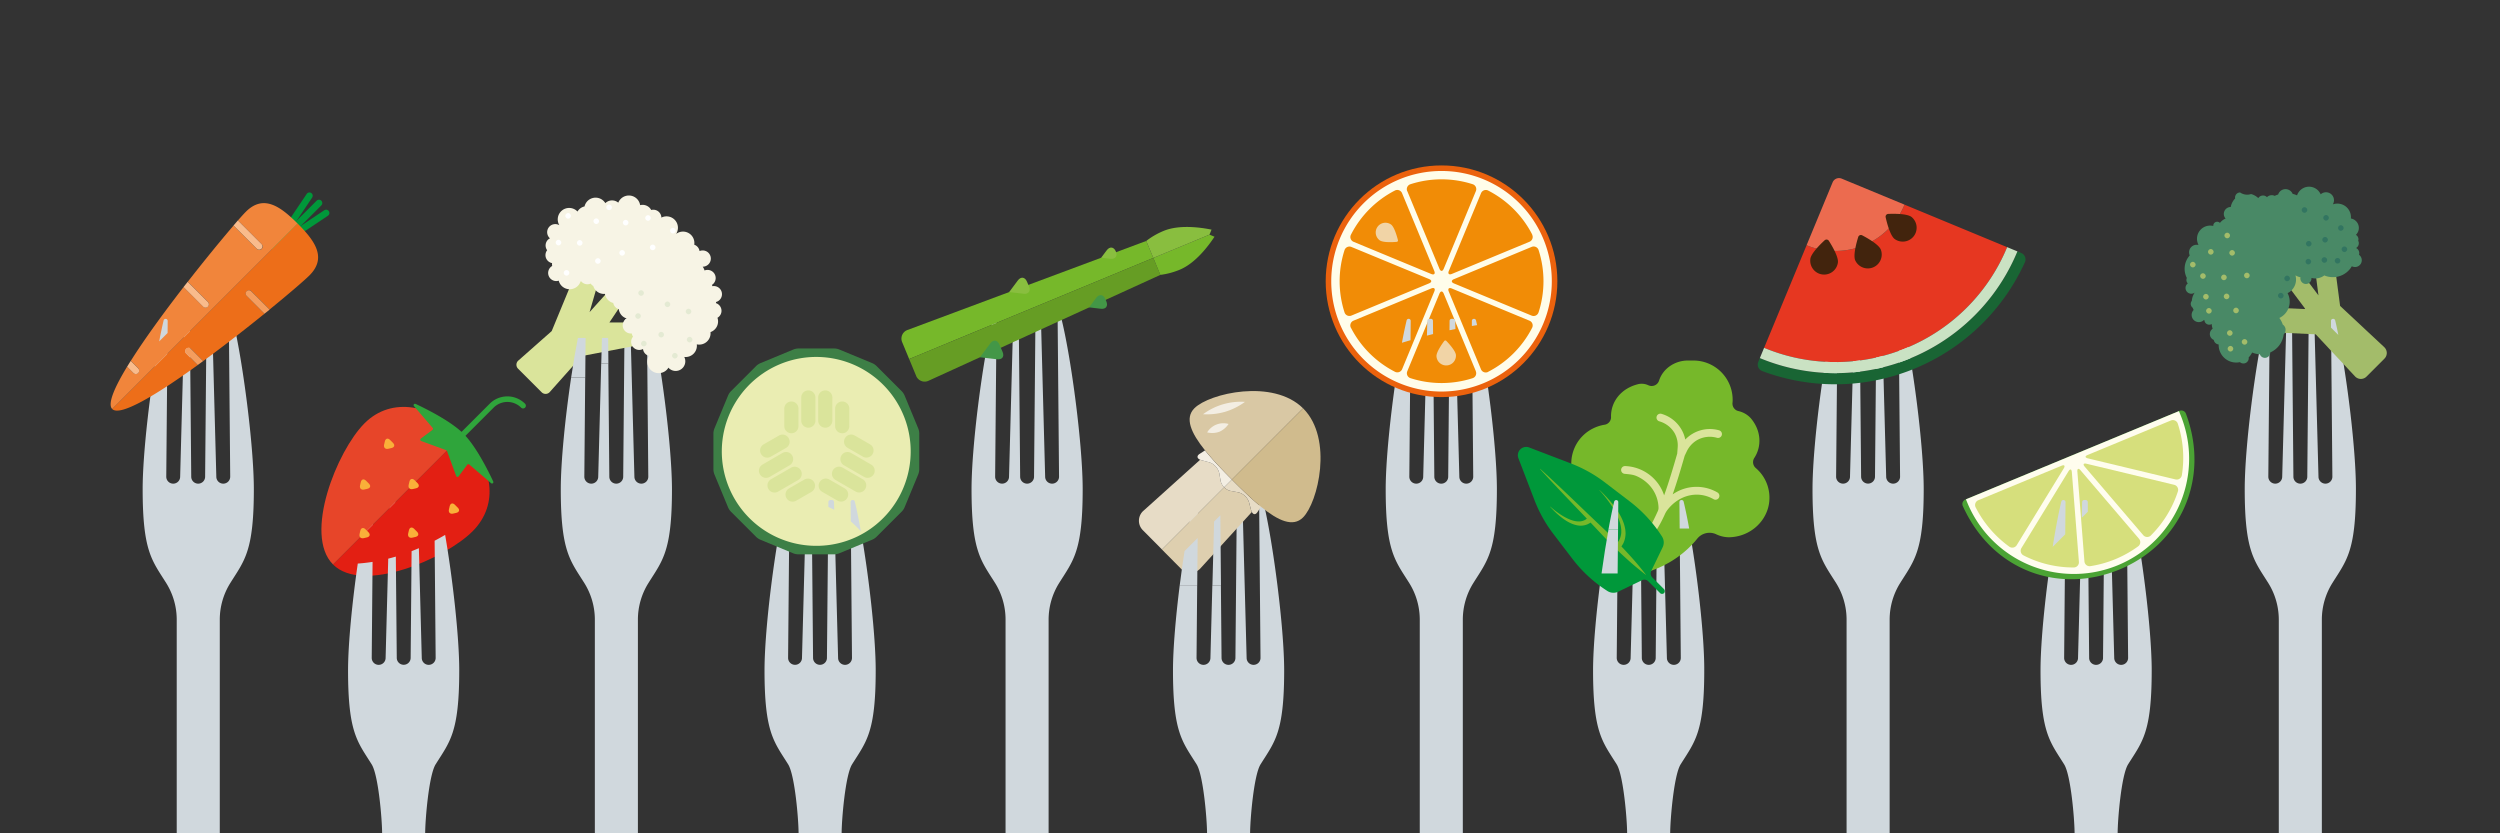 <svg id="Ebene_1" data-name="Ebene 1" xmlns="http://www.w3.org/2000/svg" viewBox="0 0 1800 600"><rect x="0" y="0" width="1800" height="600" fill="#333333" stroke="none"/><defs><style>.cls-1{fill:none;}.cls-2{fill:#d0d8dd;}.cls-3{fill:#a3bc6a;}.cls-4{fill:#498966;}.cls-5{fill:#327561;}.cls-6{fill:#decfaf;}.cls-7{fill:#e7dcc6;}.cls-8{fill:#f3eee3;}.cls-9{fill:#d9c8a4;}.cls-10{fill:#d0bb8d;}.cls-11{fill:#00983a;}.cls-12{fill:#ed6e19;}.cls-13{fill:#f1853b;}.cls-14{fill:#f9bb8c;}.cls-15{fill:#f49d5e;}.cls-16{fill:#3d7f46;}.cls-17{fill:#eaedb2;}.cls-18{fill:#dae49b;}.cls-19{fill:#f7f4e5;}.cls-20{fill:#e4ead3;}.cls-21{fill:#fff;}.cls-22{fill:#76b82a;}.cls-23{fill:#669d24;}.cls-24{fill:#89be3f;}.cls-25{fill:#439747;}.cls-26{fill:#e63721;}.cls-27{fill:#ec6b4f;}.cls-28{fill:#42240d;}.cls-29{fill:#196534;}.cls-30{fill:#cae2c3;}.cls-31{fill:#e31f13;}.cls-32{fill:#e74529;}.cls-33{fill:#f9b039;}.cls-34{fill:#2fa53b;}.cls-35{fill:#4ba334;}.cls-36{fill:#fffdee;}.cls-37{fill:#d6df7c;}.cls-38{fill:#eb620d;}.cls-39{fill:#fffdea;}.cls-40{fill:#f18c06;}.cls-41{fill:#f1d4a6;}</style></defs><title>Image 42.A [Converted]</title><rect class="cls-1" width="1800" height="600"/><path class="cls-2" d="M1683.64,241.15l-5.27-5.27.94,107.35a5,5,0,0,1-10,0l-3-112.22a1.49,1.49,0,0,0-1.49-1.45h-1.08a1.49,1.49,0,0,0-1.49,1.48l-1,112.19a5,5,0,0,1-10,0l-1-112.19a1.49,1.49,0,0,0-1.49-1.48h-1.08a1.49,1.49,0,0,0-1.49,1.45l-3,112.22a5,5,0,0,1-10,0l1-112.17a1.49,1.49,0,0,0-1.49-1.5h0a1.48,1.48,0,0,0-1.45,1.13c-7.3,30.47-15.05,90.9-15.05,121.53,0,44.84,6.71,51.21,17,67.63a49.74,49.74,0,0,1,7.53,26.37V600h31V446.23a49.74,49.74,0,0,1,7.53-26.37c10.27-16.42,17-22.8,17-67.63C1696.31,324.29,1690,272.61,1683.64,241.15Z"/><path class="cls-2" d="M878.57,361.5a1.49,1.49,0,0,0-1.49-1.48H876a1.49,1.49,0,0,0-1.49,1.45l-.37,14,4.5-4.5Z"/><path class="cls-2" d="M909.59,361.15a1.48,1.48,0,0,0-1.45-1.13h-.08a1.49,1.49,0,0,0-1.49,1.5l1,112.17a5,5,0,1,1-10,0l-3-112.22a1.49,1.49,0,0,0-1.49-1.45H892a1.49,1.49,0,0,0-1.49,1.48l-1,112.19a5,5,0,1,1-10,0l-.46-52h-6.17l-1.37,52a5,5,0,1,1-10,0l.46-52.35H849.41c-2.89,22.92-4.86,45.92-4.86,61.35,0,44.84,6.71,51.21,17,67.63,4.94,7.9,7.53,40.36,7.53,49.68h31c0-9.32,2.59-41.78,7.53-49.68,10.27-16.42,17-22.79,17-67.63C924.56,451.37,916.61,390.21,909.59,361.15Z"/><path class="cls-2" d="M862.54,361.52a1.49,1.49,0,0,0-2.93-.37c-2.29,9.55-4.62,22-6.74,35.62l9.45-9.45Z"/><path class="cls-2" d="M1368.63,229.56h-.09a1.49,1.49,0,0,0-1.49,1.5l1,112.17a5,5,0,0,1-10,0l-3-112.22a1.49,1.49,0,0,0-1.49-1.45h-1.08A1.49,1.49,0,0,0,1351,231l-1,112.19a5,5,0,0,1-10,0l-1-112.19a1.49,1.49,0,0,0-1.49-1.48h-1.08A1.49,1.49,0,0,0,1335,231l-3,112.22a5,5,0,0,1-10,0l1-112.17a1.49,1.49,0,0,0-1.49-1.5h0a1.48,1.48,0,0,0-1.45,1.13c-7.3,30.47-15.05,90.9-15.05,121.53,0,44.84,6.71,51.21,17,67.63a49.74,49.74,0,0,1,7.53,26.37V600h31V446.23a49.74,49.74,0,0,1,7.53-26.37c10.27-16.42,17-22.8,17-67.63,0-31.31-7.95-92.47-15-121.54A1.48,1.48,0,0,0,1368.63,229.56Z"/><path class="cls-2" d="M612.57,375.4l.86,98.29a5,5,0,1,1-10,0l-2.81-106.59Q598.56,366,596.4,365l-1,108.67a5,5,0,1,1-10,0l-1-112.19A1.49,1.49,0,0,0,583,360h-1.08a1.49,1.49,0,0,0-1.49,1.45l-3,112.22a5,5,0,1,1-10,0l1-112.17a1.49,1.49,0,0,0-2.93-.37c-7.3,30.47-15.05,90.9-15.05,121.53,0,44.84,6.71,51.21,17,67.63,4.94,7.9,7.53,40.36,7.53,49.68h31c0-9.32,2.59-41.78,7.53-49.68,10.27-16.42,17-22.79,17-67.63,0-24.87-5-68.55-10.59-100A75.12,75.12,0,0,0,612.57,375.4Z"/><path class="cls-2" d="M763.12,229.56H763a1.49,1.49,0,0,0-1.49,1.5l1,112.17a5,5,0,1,1-10,0l-3-112.22a1.49,1.49,0,0,0-1.49-1.45H747a1.49,1.49,0,0,0-1.49,1.48l-1,112.19a5,5,0,1,1-10,0l-1-112.19a1.49,1.49,0,0,0-1.49-1.48H731A1.49,1.49,0,0,0,729.5,231l-3,112.22a5,5,0,1,1-10,0l1-112.17a1.49,1.49,0,0,0-1.49-1.5h0a1.48,1.48,0,0,0-1.45,1.13c-7.3,30.47-15.05,90.9-15.05,121.53,0,44.84,6.71,51.21,17,67.63A49.74,49.74,0,0,1,724,446.23V600h31V446.23a49.74,49.74,0,0,1,7.53-26.37c10.27-16.42,17-22.8,17-67.63,0-31.31-7.95-92.47-15-121.54A1.48,1.48,0,0,0,763.12,229.56Z"/><path class="cls-2" d="M268.66,361.52a1.49,1.49,0,0,0-2.93-.37c-2.78,11.62-5.63,27.59-8.09,44.6q5.37-.38,10.65-1.21Z"/><path class="cls-2" d="M300.71,361.47a1.49,1.49,0,0,0-1.49-1.45h-1.08a1.49,1.49,0,0,0-1.49,1.48l-.31,35.38q2.64-1,5.24-2.14Z"/><path class="cls-2" d="M284.68,361.5a1.49,1.49,0,0,0-1.49-1.48h-1.08a1.49,1.49,0,0,0-1.49,1.45l-1.08,40.77q2.75-.69,5.47-1.5Z"/><path class="cls-2" d="M315.7,361.15a1.48,1.48,0,0,0-1.45-1.13h-.08a1.49,1.49,0,0,0-1.49,1.5l.24,27.81q3.84-2,7.58-4.21C318.93,376,317.29,367.73,315.7,361.15Z"/><path class="cls-2" d="M1216.2,380.5h-6.85l.82,93.19a5,5,0,1,1-10,0l-3-112.22a1.49,1.49,0,0,0-1.49-1.45h-1.08a1.49,1.49,0,0,0-1.49,1.48l-1,112.19a5,5,0,1,1-10,0l-1-112.19a1.49,1.49,0,0,0-1.49-1.48h-1.08a1.49,1.49,0,0,0-1.49,1.45l-3,112.22a5,5,0,1,1-10,0l.53-60.81h-11.57c-3.48,25.59-6,52.47-6,69.81,0,44.84,6.71,51.21,17,67.63,4.94,7.9,7.53,40.36,7.53,49.68h31c0-9.32,2.59-41.78,7.53-49.68,10.27-16.42,17-22.79,17-67.63C1227.18,457.25,1221.93,412.12,1216.2,380.5Z"/><path class="cls-2" d="M1477.91,393.75l9.05-9.05-.78,89a5,5,0,1,0,10,0l2.66-100.87,4.41-4.41.93,105.28a5,5,0,1,0,10,0l1-112.19a1.49,1.49,0,0,1,1.49-1.48h1.08a1.49,1.49,0,0,1,1.49,1.45l3,112.22a5,5,0,1,0,10,0l-1-112.17a1.49,1.49,0,0,1,2.94-.37c7.3,30.47,15.05,90.9,15.05,121.53,0,44.84-6.71,51.21-17,67.63-4.94,7.9-7.53,40.36-7.53,49.68h-31c0-9.32-2.59-41.78-7.53-49.68-10.27-16.42-17-22.79-17-67.63C1469.18,460.63,1473.12,423.77,1477.91,393.75Z"/><path class="cls-2" d="M1060.72,343.23a5,5,0,0,1-10,0l-2.81-106.33-4.27.9-.93,105.44a5,5,0,0,1-10,0l-.9-102.67-4.42,1.13-2.68,101.53a5,5,0,1,1-10,0l.86-98.27q-3.11.9-6.21,1.83c-6.12,32.38-11.66,79.55-11.66,105.44,0,44.84,6.71,51.21,17,67.63a49.74,49.74,0,0,1,7.53,26.37V600h31V446.23a49.74,49.74,0,0,1,7.53-26.37c10.27-16.42,17-22.8,17-67.63,0-30.14-7.36-87.92-14.18-118.13l-3.78.6Z"/><path class="cls-2" d="M421.74,231.06a1.49,1.49,0,0,0-2.93-.37c-.91,3.79-1.82,8-2.73,12.64h5.55Z"/><path class="cls-2" d="M468.79,230.69a1.48,1.48,0,0,0-1.45-1.13h-.08a1.49,1.49,0,0,0-1.49,1.5l1,112.17a5,5,0,1,1-10,0l-3-112.22a1.49,1.49,0,0,0-1.49-1.45h-1.08a1.49,1.49,0,0,0-1.49,1.48l-1,112.19a5,5,0,1,1-10,0L438,261.67h-5.13l-2.15,81.56a5,5,0,1,1-10,0l.63-71.4H411.23c-4.25,28.51-7.47,60.64-7.47,80.4,0,44.84,6.71,51.21,17,67.63a49.74,49.74,0,0,1,7.53,26.37V600h31V446.23a49.74,49.74,0,0,1,7.53-26.37c10.27-16.42,17-22.8,17-67.63C483.75,320.92,475.81,259.76,468.79,230.69Z"/><path class="cls-2" d="M437.77,231a1.49,1.49,0,0,0-1.49-1.48H435.2a1.49,1.49,0,0,0-1.49,1.45l-.33,12.32h4.48Z"/><path class="cls-2" d="M167.78,230.69a1.48,1.48,0,0,0-1.45-1.13h-.09a1.49,1.49,0,0,0-1.49,1.5l1,112.17a5,5,0,1,1-10,0l-3-112.22a1.49,1.49,0,0,0-1.49-1.45h-1.08a1.49,1.49,0,0,0-1.49,1.48l-1,112.19a5,5,0,1,1-10,0l-1-112.19a1.49,1.49,0,0,0-1.49-1.48H134.2a1.49,1.49,0,0,0-1.49,1.45l-3,112.22a5,5,0,1,1-10,0l.91-103.46-6.07,6.07c-6.19,32.4-11.84,80.24-11.84,106.39,0,44.84,6.71,51.21,17,67.63a49.74,49.74,0,0,1,7.53,26.37V600h31V446.23a49.74,49.74,0,0,1,7.53-26.37c10.27-16.42,17-22.8,17-67.63C182.75,320.92,174.8,259.76,167.78,230.69Z"/><g id="broccoli"><path class="cls-3" d="M1677.52,186.52l-8.57,1.11a2.88,2.88,0,0,0-2.49,3.23l2.83,21.81,0,0-14-18.66a2.88,2.88,0,0,0-4-.58l-6.15,4.61a2.87,2.87,0,0,0-.58,4l15.13,20.21-.26.26L1636,221.43a2.88,2.88,0,0,0-3,2.74l-.58,12a2.88,2.88,0,0,0,2.74,3l32.16,1.55,28.43,30.42a5.76,5.76,0,0,0,8.15,0l12.89-12.91a5.76,5.76,0,0,0,0-8.15l-31.92-29.83L1680.75,189A2.88,2.88,0,0,0,1677.52,186.52Z"/><path class="cls-4" d="M1699,183.87a5.43,5.43,0,0,0-.5-.41,4.21,4.21,0,0,0-1.06-4.14,4.13,4.13,0,0,0-1.07-.75,3.94,3.94,0,0,0,1.54-5.23,3.64,3.64,0,0,0-.89-3.66,3.52,3.52,0,0,0-.79-.58l.11-.1a6.9,6.9,0,0,0-3.7-11.69,9.78,9.78,0,0,0-13-10.16,5.74,5.74,0,0,0-8.75-7.24,9.11,9.11,0,0,0-17,.74,18.41,18.41,0,0,0-3.18-1.06,5.5,5.5,0,0,0-1.18-1.76,5.57,5.57,0,0,0-9.26,2.2,18.84,18.84,0,0,0-2.47,1,4.88,4.88,0,0,0-5.59.93,4,4,0,0,0-6.25.69,11.7,11.7,0,0,0-5.2-2.93,8.92,8.92,0,0,1-7.88-1.14,3.6,3.6,0,0,0-3.56,4.3,11.74,11.74,0,0,0-3.18,6.15,5,5,0,0,0-3.7,8.35,9.43,9.43,0,0,0-3.21,2.11,9.53,9.53,0,0,0-.87,1l0,0a2.8,2.8,0,0,0-4.78,2.21,9.49,9.49,0,0,0-10.77,13.41c0,.09,0,.18,0,.27a5.45,5.45,0,0,0-6.2,7.53,14.39,14.39,0,0,0-2.07,16.24,3.44,3.44,0,0,0,.68,3.89l0,0a4.14,4.14,0,1,0,5,6.6,12,12,0,0,0-2.12,6,3.44,3.44,0,0,0,.24,4.59,3.66,3.66,0,0,0,.41.34,12,12,0,0,0,.68,1.6,5.17,5.17,0,0,0,7.46,7.16l0,.05a3.22,3.22,0,0,0,.3.24,3.48,3.48,0,0,0,5.26,2.67,11.54,11.54,0,0,0,.65,3.41,4.55,4.55,0,0,0-.66.54,4.6,4.6,0,0,0,1.47,7.5,4,4,0,0,0,3.53,3.28,12.65,12.65,0,0,0,15.31,12.73,3.82,3.82,0,0,0,6.3-3.42h0a12.54,12.54,0,0,0,2.47-3.53,16.33,16.33,0,0,0,5.6,1.3,3.83,3.83,0,0,0,7.44-1.34,16.33,16.33,0,0,0,9.71-13l0,0a4.58,4.58,0,0,0-.68-7.07,16.3,16.3,0,0,0-2.46-4.75,13,13,0,0,0,5.92-17.88,10.89,10.89,0,0,0,5.67-12.81,11.14,11.14,0,0,0,3.63,1.39,4,4,0,1,0,7.9.47,10.65,10.65,0,0,0,9.25-1.81,15.76,15.76,0,0,0,19.83-6.6,4.88,4.88,0,0,0,5.69-7.8Z"/><circle class="cls-3" cx="1588.27" cy="213.63" r="2" transform="translate(314.13 1185.65) rotate(-45)"/><circle class="cls-3" cx="1586.15" cy="198.78" r="2" transform="translate(323.99 1179.77) rotate(-45)"/><circle class="cls-3" cx="1601.23" cy="199.72" r="2" transform="translate(327.76 1190.74) rotate(-45)"/><circle class="cls-3" cx="1591.8" cy="181.34" r="2" transform="translate(338.51 1179.33) rotate(-45.03)"/><circle class="cls-3" cx="1578.84" cy="190.53" r="2" transform="translate(327.7 1172.21) rotate(-45)"/><circle class="cls-3" cx="1590.39" cy="223.77" r="2" transform="translate(307.11 1189.48) rotate(-44.97)"/><circle class="cls-3" cx="1609.95" cy="223.53" r="2" transform="translate(313.48 1203.88) rotate(-45)"/><circle class="cls-3" cx="1603.12" cy="213.4" r="2" transform="translate(318.66 1196.1) rotate(-45)"/><circle class="cls-3" cx="1605.47" cy="239.79" r="2" transform="translate(301.17 1206.14) rotate(-45.03)"/><circle class="cls-3" cx="1605.95" cy="251.11" r="2" transform="translate(292.79 1209.1) rotate(-45)"/><circle class="cls-3" cx="1616.08" cy="246.16" r="2" transform="translate(299.28 1214.84) rotate(-45)"/><circle class="cls-3" cx="1603.59" cy="169.56" r="2" transform="translate(349.79 1183.57) rotate(-45)"/><circle class="cls-5" cx="1683.02" cy="187.7" r="2" transform="translate(359.69 1244.4) rotate(-44.97)"/><circle class="cls-5" cx="1687.97" cy="179.46" r="2" transform="translate(367.5 1246.14) rotate(-45)"/><circle class="cls-5" cx="1685.38" cy="164.14" r="2" transform="translate(377.59 1239.84) rotate(-45)"/><circle class="cls-5" cx="1673.59" cy="187.23" r="2" transform="translate(358.31 1238.9) rotate(-45.03)"/><circle class="cls-5" cx="1662.04" cy="188.41" r="2" transform="translate(353.55 1230.4) rotate(-45)"/><circle class="cls-5" cx="1674.77" cy="156.83" r="2" transform="translate(379.63 1230.18) rotate(-45)"/><circle class="cls-5" cx="1674.06" cy="172.62" r="2" transform="translate(368.26 1234.3) rotate(-45)"/><circle class="cls-5" cx="1659.21" cy="151.17" r="2" transform="translate(379.1 1217.54) rotate(-45)"/><circle class="cls-5" cx="1662.28" cy="175.45" r="2" transform="translate(362.83 1226.82) rotate(-45)"/><circle class="cls-5" cx="1646.72" cy="200.43" r="2" transform="translate(340.6 1223.14) rotate(-45)"/><circle class="cls-5" cx="1642.24" cy="212.92" r="2" transform="translate(330.92 1224.23) rotate(-45.03)"/><circle class="cls-3" cx="1617.73" cy="198.31" r="2" transform="translate(333.61 1202.02) rotate(-45)"/><circle class="cls-3" cx="1607.12" cy="182.05" r="2" transform="translate(341.99 1189.73) rotate(-45)"/></g><g id="mushroom"><path class="cls-6" d="M899.32,361.75a10.89,10.89,0,0,0-7.93-7.31l-5.21-.93a9.2,9.2,0,0,1-4.8-2.67l-44.8,44.8,13.83,13.93a9.6,9.6,0,0,0,13.58,0l37.34-40.94a7.1,7.1,0,0,1-.61-1.56Z"/><path class="cls-7" d="M878.81,346.08l-.89-5.22a10.89,10.89,0,0,0-7.26-8l-5.35-1.44a8.18,8.18,0,0,1-1.18-.41l-41.29,37.14a9.61,9.61,0,0,0,0,13.58l13.79,13.89,44.8-44.8A9.19,9.19,0,0,1,878.81,346.08Z"/><path class="cls-7" d="M905.39,368.69l2.53-3.83-1.76-1.46c-6-5.08-12.48-11.33-19.21-18.11l-5.55,5.55a9.2,9.2,0,0,0,4.8,2.67l5.21.93a10.89,10.89,0,0,1,7.93,7.31l1.41,5.36a7.1,7.1,0,0,0,.61,1.56C902.38,370.65,904,370.77,905.39,368.69Z"/><path class="cls-8" d="M869.31,326.37c-.58-.7-1.16-1.39-1.71-2.08l-3.84,2.49c-2.23,1.44-2,3.21.37,4.25a8.18,8.18,0,0,0,1.18.41l5.35,1.44a10.89,10.89,0,0,1,7.26,8l.89,5.22a9.19,9.19,0,0,0,2.58,4.75l5.55-5.55C880.36,338.66,874.28,332.31,869.31,326.37Z"/><path class="cls-9" d="M860,293.9c-7.17,7.12-2.53,17.74,7.64,30.39.55.69,1.12,1.38,1.71,2.08,5,5.94,11,12.3,17.62,18.92L938.22,294C916.56,272.51,870.8,283.14,860,293.9Z"/><path class="cls-10" d="M938.4,294.18l-.18-.17-51.28,51.28c6.73,6.78,13.19,13,19.21,18.11l1.76,1.46c12.52,10.2,23.07,14.85,30.22,7.75C949,361.82,960,315.91,938.4,294.18Z"/><path class="cls-8" d="M882.08,296.49a47.3,47.3,0,0,1-15.88,1.76,45.57,45.57,0,0,1,30.18-8.9A47.3,47.3,0,0,1,882.08,296.49Z"/><path class="cls-8" d="M877.89,310.89a15.32,15.32,0,0,1-8.73.44,13.64,13.64,0,0,1,15.4-6.08A15.31,15.31,0,0,1,877.89,310.89Z"/></g><g id="carrot"><path class="cls-11" d="M195.9,176.63a2.41,2.41,0,0,0,.3,3,2.13,2.13,0,0,0,.26.23,2.48,2.48,0,0,0,3.19-.35l.25-.25,24.84-37a2.39,2.39,0,0,0-.9-3.44l0,0a2.37,2.37,0,0,0-3,.8Z"/><path class="cls-11" d="M231.36,144.5a2.38,2.38,0,0,0-3.39,0L196.2,176.26a2.4,2.4,0,0,0,3.39,3.39l31.77-31.77a2.38,2.38,0,0,0,0-3.34Z"/><path class="cls-11" d="M196.57,176a2.4,2.4,0,0,0-.65,3.35,2.5,2.5,0,0,0,.28.34,2.4,2.4,0,0,0,3,.3h0l36.91-24.67a2.39,2.39,0,0,0,.79-3.08l0,0a2.38,2.38,0,0,0-3.43-.86Z"/><path class="cls-12" d="M80.81,294.5c5.71,5.71,32.6-10.74,61.56-31.67L134,254.46a2.4,2.4,0,0,1,3.39-3.39l8.9,8.9c15.29-11.2,30.92-23.4,44.1-34.07L177.54,213a2.4,2.4,0,0,1,3.39-3.39l13.21,13.21c14.36-11.71,25.26-21.13,28.65-24.52,12.65-12.66,4.16-24.68-8.49-37.33Z"/><path class="cls-13" d="M214.3,161c-12.65-12.65-24.68-21.15-37.33-8.49-1.2,1.2-3.14,3.33-5.67,6.21l17,17a2.4,2.4,0,1,1-3.39,3.39l-16.74-16.74c-8.16,9.49-20.31,24.24-33,40.52l14.55,14.55a2.4,2.4,0,0,1-3.39,3.39L132.16,206.7c-13.8,17.83-27.92,37.11-38,53.14l5.37,5.37a2.4,2.4,0,0,1-3.39,3.39L91.52,264C82.24,279.28,77.27,291,80.81,294.5Z"/><path class="cls-14" d="M188.29,179.1a2.4,2.4,0,0,0,0-3.39l-17-17c-1,1.1-2,2.33-3.15,3.64L184.9,179.1A2.4,2.4,0,0,0,188.29,179.1Z"/><path class="cls-15" d="M177.54,209.65a2.4,2.4,0,0,0,0,3.39L190.4,225.9l3.75-3-13.21-13.21A2.4,2.4,0,0,0,177.54,209.65Z"/><path class="cls-14" d="M149.68,220.82a2.4,2.4,0,0,0,0-3.39l-14.55-14.55-3,3.82,14.13,14.13A2.4,2.4,0,0,0,149.68,220.82Z"/><path class="cls-15" d="M134,251.07a2.4,2.4,0,0,0,0,3.39l8.36,8.36,3.93-2.86-8.9-8.9A2.4,2.4,0,0,0,134,251.07Z"/><path class="cls-14" d="M99.49,268.61a2.4,2.4,0,0,0,0-3.4l-5.37-5.37c-.9,1.42-1.77,2.82-2.6,4.19l4.58,4.58A2.4,2.4,0,0,0,99.49,268.61Z"/></g><g id="cucumber_slice" data-name="cucumber slice"><path class="cls-16" d="M571.18,398.41l-23.58-9.76a10,10,0,0,1-3.25-2.17l-18-18a10,10,0,0,1-2.17-3.25l-9.76-23.58a10,10,0,0,1-.76-3.83V312.27a10,10,0,0,1,.76-3.83l9.76-23.58a10,10,0,0,1,2.17-3.25l18-18a10,10,0,0,1,3.24-2.17l23.58-9.77a10,10,0,0,1,3.83-.76h25.52a10,10,0,0,1,3.83.76l23.58,9.76a10,10,0,0,1,3.24,2.17l18,18a10,10,0,0,1,2.17,3.24l9.77,23.58a10,10,0,0,1,.76,3.83v25.52a10,10,0,0,1-.76,3.83l-9.77,23.58a10,10,0,0,1-2.17,3.24l-18,18a10,10,0,0,1-3.24,2.17l-23.58,9.76a10,10,0,0,1-3.83.76H575A10,10,0,0,1,571.18,398.41Z"/><path class="cls-17" d="M587.75,393a68,68,0,1,1,63.71-44.37A67.71,67.71,0,0,1,587.75,393Z"/><path class="cls-18" d="M574.9,306.85a5.1,5.1,0,0,1-5.1,5.1h0a5.1,5.1,0,0,1-5.1-5.1V294.18a5.1,5.1,0,0,1,5.1-5.1h0a5.09,5.09,0,0,1,5.1,5.09Zm12.2-20.67a5.1,5.1,0,0,0-5.1-5.1h0a5.1,5.1,0,0,0-5.1,5.1v16.67a5.09,5.09,0,0,0,5.1,5.09h0a5.09,5.09,0,0,0,5.1-5.09Zm12.2,0a5.09,5.09,0,0,0-5.1-5.1h0a5.1,5.1,0,0,0-5.1,5.1v16.67a5.1,5.1,0,0,0,5.1,5.09h0a5.09,5.09,0,0,0,5.1-5.09Zm12.2,8a5.09,5.09,0,0,0-5.1-5.1h0a5.1,5.1,0,0,0-5.1,5.1v12.67a5.1,5.1,0,0,0,5.1,5.1h0a5.09,5.09,0,0,0,5.1-5.1Zm-43.37,57.45a5.1,5.1,0,0,0-1.87,7h0a5.1,5.1,0,0,0,7,1.86l11-6.33a5.1,5.1,0,0,0,1.87-7h0a5.1,5.1,0,0,0-7-1.87Zm-13-6.56a5.1,5.1,0,0,0-1.87,7h0a5.1,5.1,0,0,0,7,1.87l14.44-8.34a5.09,5.09,0,0,0,1.86-7h0a5.09,5.09,0,0,0-7-1.87ZM549,334.5a5.1,5.1,0,0,0-1.87,7h0a5.1,5.1,0,0,0,7,1.87L568.53,335a5.1,5.1,0,0,0,1.86-7h0a5.1,5.1,0,0,0-7-1.87Zm.83-14.56a5.1,5.1,0,0,0-1.86,7h0a5.1,5.1,0,0,0,7,1.87l11-6.34a5.1,5.1,0,0,0,1.87-7h0a5.1,5.1,0,0,0-7-1.87Zm71.44,8.83a5.1,5.1,0,0,0,7-1.87h0a5.1,5.1,0,0,0-1.87-7l-11-6.33a5.1,5.1,0,0,0-7,1.87h0a5.1,5.1,0,0,0,1.87,7Zm.83,14.57a5.1,5.1,0,0,0,7-1.86h0a5.1,5.1,0,0,0-1.87-7l-14.44-8.34a5.09,5.09,0,0,0-7,1.87h0a5.09,5.09,0,0,0,1.86,7ZM616,353.9a5.1,5.1,0,0,0,7-1.87h0a5.1,5.1,0,0,0-1.87-7l-14.44-8.34a5.1,5.1,0,0,0-7,1.87h0a5.1,5.1,0,0,0,1.86,7Zm-13,6.56a5.1,5.1,0,0,0,7-1.87h0a5.1,5.1,0,0,0-1.87-7l-11-6.33a5.1,5.1,0,0,0-7,1.87h0a5.09,5.09,0,0,0,1.86,7Z"/></g><g id="cauliflower"><path class="cls-18" d="M458,244.72l.06-9.37a4,4,0,0,0-4.7-3.14l-14.58-.06,8.39-12.56a4,4,0,0,0-1.1-5.55l-4.94-2.73a4,4,0,0,0-5.55,1.1l-11.09,12.32,6.07-21a4,4,0,0,0-2.16-5.23l-9.25-2.76a4,4,0,0,0-5.23,2.17l-16.7,40.48L373,259.78a4,4,0,0,0,0,5.66l17,17a4,4,0,0,0,5.66,0l23.25-26.09,36-6.9A4,4,0,0,0,458,244.72Z"/><path class="cls-19" d="M492.7,257a8.13,8.13,0,0,0,9-9.07,8.17,8.17,0,0,0,9.87-8.83,8.12,8.12,0,0,0,5-10.3,5.79,5.79,0,0,0,1.17-9.17,5.8,5.8,0,0,0-2.28-1.39,6.15,6.15,0,0,0,.14-.82,5.75,5.75,0,0,0,2.51-1.46,5.85,5.85,0,0,0-5.17-9.9,5.7,5.7,0,0,0-.35-.93,5.69,5.69,0,0,0,1-.81,5.86,5.86,0,0,0-6.33-9.57,8.14,8.14,0,0,0-1.32-2.73,5.85,5.85,0,1,0-2.27-11.24,5.73,5.73,0,0,0-3.81-4.59,8.19,8.19,0,0,0-13.05-7.77,8.2,8.2,0,0,0-10.61-11.75,5.81,5.81,0,0,0-7.33-5.47,7,7,0,0,0-1.19-1.64,7.1,7.1,0,0,0-6.78-1.84,8.14,8.14,0,0,0-2.29-4.54,8.23,8.23,0,0,0-13.46,2.75,6.94,6.94,0,0,0-9.32.34,7.92,7.92,0,0,0-1.17-1.52,8.19,8.19,0,0,0-13.8,3.88,7.91,7.91,0,0,0-5.08,3.7c-.06-.06-.1-.13-.16-.19a8.22,8.22,0,0,0-12.89,10,5.84,5.84,0,0,0-7,9.24c.09.09.19.15.27.22a5.9,5.9,0,0,0-1.46,1,5.84,5.84,0,0,0-.6,7.55,5.83,5.83,0,0,0,3.56,9.28,5.82,5.82,0,0,0,.09,2.05,5.83,5.83,0,0,0,4.7,10.6,8.12,8.12,0,0,0,2.11,3.76,8.23,8.23,0,0,0,11.65,0,8.14,8.14,0,0,0,1.95-3.19c.15,0,.29-.09.43-.15a4.78,4.78,0,0,0,.39.47,5.84,5.84,0,0,0,6.47,1.22,7.77,7.77,0,0,0,.61.75,8.22,8.22,0,0,0,1.26,1,8,8,0,0,0,8.44,5.64,8,8,0,0,0,5.94,6.56,5.76,5.76,0,0,0,4,4.47,8,8,0,0,0,5.65,6.68,5.8,5.8,0,0,0-1.1,9.13,5.82,5.82,0,0,0,4.75,1.66,8.21,8.21,0,0,0,.93,2.33,5.82,5.82,0,0,0,7.21,8.86,5.71,5.71,0,0,0,4.24,4.94,8.22,8.22,0,0,0,12.86,10.05,8.13,8.13,0,0,0,1.2-1.57c.13.15.23.31.37.45a6.95,6.95,0,0,0,11-8.19Z"/><circle class="cls-20" cx="463.57" cy="247.39" r="2" transform="translate(-39.16 400.24) rotate(-45)"/><circle class="cls-20" cx="461.6" cy="210.99" r="2" transform="translate(-13.91 388.43) rotate(-45.03)"/><circle class="cls-20" cx="459.4" cy="227.54" r="2" transform="translate(-26.34 391.49) rotate(-45)"/><circle class="cls-20" cx="485.9" cy="256.13" r="2" transform="translate(-38.79 418.6) rotate(-45)"/><circle class="cls-20" cx="480.58" cy="219.09" r="2" transform="translate(-14.16 404) rotate(-45)"/><circle class="cls-20" cx="1405.52" cy="223.17" r="2" transform="translate(254.29 1059.81) rotate(-45.03)"/><circle class="cls-21" cx="407.9" cy="196.41" r="2" transform="translate(-19.48 345.77) rotate(-44.97)"/><circle class="cls-21" cx="402.12" cy="174.65" r="2" transform="translate(-5.72 335.5) rotate(-45)"/><circle class="cls-21" cx="417.39" cy="174.89" r="2" transform="translate(-1.41 346.36) rotate(-45)"/><circle class="cls-21" cx="430.47" cy="187.91" r="2" transform="translate(-6.79 359.42) rotate(-45)"/><circle class="cls-21" cx="409.06" cy="155.44" r="2" transform="translate(9.89 334.77) rotate(-45)"/><circle class="cls-21" cx="429.31" cy="159.26" r="2" transform="translate(13.13 350.22) rotate(-45)"/><circle class="cls-21" cx="447.95" cy="182.06" r="2" transform="translate(2.46 370.07) rotate(-45)"/><circle class="cls-21" cx="469.93" cy="178.13" r="2" transform="translate(11.69 384.47) rotate(-45)"/><circle class="cls-21" cx="1390.8" cy="190.74" r="2" transform="translate(272.48 1039.31) rotate(-45)"/><circle class="cls-21" cx="484.52" cy="166.09" r="2" transform="translate(24.58 391.48) rotate(-45.03)"/><circle class="cls-21" cx="438.57" cy="149.31" r="2" transform="translate(22.97 354.03) rotate(-45.03)"/><circle class="cls-21" cx="450.49" cy="160.3" r="2" transform="translate(18.59 365.5) rotate(-45)"/><circle class="cls-21" cx="466.58" cy="156.95" r="2" transform="translate(25.79 376.11) rotate(-45.03)"/><circle class="cls-20" cx="495.74" cy="224.3" r="2" transform="translate(-13.31 416.49) rotate(-45.03)"/><circle class="cls-20" cx="496.55" cy="244.55" r="2" transform="translate(-27.49 422.74) rotate(-45)"/><circle class="cls-20" cx="476.07" cy="240.97" r="2" transform="translate(-30.87 407.46) rotate(-45.03)"/></g><path class="cls-22" d="M825.31,173.47l-172.2,64.22a6.59,6.59,0,0,0-3.57,8.62l5.05,12.19,175.78-72.81Z"/><path class="cls-23" d="M835.44,197.92l-5.06-12.23L654.6,258.5l5.05,12.2a6.6,6.6,0,0,0,8.62,3.57Z"/><path class="cls-22" d="M835.44,197.92a54.18,54.18,0,0,0,14-3.74c11.35-4.7,20.74-17.26,25-23.74l-3.6-1.49h0l-40.44,16.75Z"/><path class="cls-24" d="M870.82,168.94l1.49-3.6c-7.61-1.56-23.13-3.8-34.48.9a54,54,0,0,0-12.52,7.23l5.06,12.23Z"/><path class="cls-25" d="M721.87,253.39,719.55,248c-1.44-3.34-4.37-3.69-6.55-.77l-7.44,10,12.37,1.45C721.55,259.11,723.31,256.74,721.87,253.39Z"/><path class="cls-24" d="M740.88,206.2l-1.51-3.5c-1.44-3.34-4.38-3.69-6.55-.76l-6.21,8.34,10.33,1.22C740.56,211.92,742.33,209.54,740.88,206.2Z"/><path class="cls-25" d="M796.56,217l-.76-1.76c-1.44-3.35-4.38-3.69-6.56-.77l-5.09,6.84,8.46,1C796.23,222.76,798,220.39,796.56,217Z"/><path class="cls-24" d="M803.39,181l0,0c-1.44-3.35-4.38-3.69-6.56-.77l-4,5.32,6.58.77C803.07,186.76,804.84,184.39,803.39,181Z"/><path class="cls-26" d="M1342.07,176.58a53.84,53.84,0,0,1-41.32,0l-30.6,73.87a133.79,133.79,0,0,0,175-72.49l-73.87-30.6A53.84,53.84,0,0,1,1342.07,176.58Z"/><path class="cls-27" d="M1371.27,147.35,1326,128.61a5,5,0,0,0-6.53,2.71l-18.74,45.25a53.92,53.92,0,0,0,70.52-29.21Z"/><path class="cls-28" d="M1323.29,189a10,10,0,0,1-19.83-2.61c.52-3.95,7.09-10.44,10.31-13.41a2,2,0,0,1,3,.4C1319.14,177.08,1323.81,185.05,1323.29,189Z"/><path class="cls-28" d="M1354.19,179.71a10,10,0,0,1-18.47,7.65c-1.52-3.68.92-12.58,2.22-16.76a2,2,0,0,1,2.83-1.17C1344.64,171.46,1352.67,176,1354.19,179.71Z"/><path class="cls-28" d="M1376.3,156.21a10,10,0,0,1-12.17,15.86c-3.16-2.42-5.5-11.36-6.46-15.63a2,2,0,0,1,1.87-2.43C1363.91,153.84,1373.15,153.79,1376.3,156.21Z"/><path class="cls-29" d="M1375.74,257.88a141.55,141.55,0,0,1-108.65-.06l-1.14,2.75a5,5,0,0,0,2.85,6.6,150,150,0,0,0,189.13-78.34,5,5,0,0,0-2.65-6.68l-2.75-1.14A141.56,141.56,0,0,1,1375.74,257.88Z"/><path class="cls-30" d="M1372.68,250.49a133.58,133.58,0,0,1-102.53-.06l-3.06,7.39A141.78,141.78,0,0,0,1452.53,181l-7.39-3.06A133.58,133.58,0,0,1,1372.68,250.49Z"/><path class="cls-31" d="M333.13,313.09c21.48,21.48,26.85,49.73,7.08,69.49s-78.94,45.32-100.42,23.85Z"/><path class="cls-32" d="M239.79,406.43c-21.48-21.48,2.88-81.86,22.64-101.63s49.21-13.19,70.7,8.29Z"/><path class="cls-33" d="M300.62,347.85c1.56,1.56,1.08,3.23-1.07,3.73l-2.32.54c-2.14.5-3.49-.85-3-3l.54-2.32c.5-2.14,2.17-2.62,3.73-1.07Z"/><path class="cls-33" d="M282.95,318.86c1.56,1.56,1.08,3.23-1.07,3.73l-2.32.53c-2.14.5-3.49-.85-3-3l.54-2.32c.49-2.14,2.17-2.63,3.73-1.07Z"/><path class="cls-33" d="M329.62,365.53c1.56,1.56,1.08,3.23-1.07,3.73l-2.32.54c-2.14.5-3.49-.85-3-3l.54-2.32c.5-2.14,2.17-2.63,3.73-1.07Z"/><path class="cls-33" d="M300.27,382.85c1.56,1.56,1.07,3.23-1.07,3.73l-2.32.54c-2.14.49-3.49-.86-3-3l.54-2.32c.49-2.14,2.17-2.62,3.73-1.07Z"/><path class="cls-33" d="M265.62,348.2c1.56,1.56,1.07,3.23-1.07,3.73l-2.32.54c-2.14.49-3.49-.85-3-3l.54-2.32c.49-2.14,2.17-2.62,3.73-1.07Z"/><path class="cls-33" d="M265.27,383.2c1.56,1.56,1.07,3.23-1.07,3.73l-2.32.54c-2.14.49-3.49-.85-3-3l.54-2.32c.49-2.14,2.17-2.62,3.73-1.07Z"/><path class="cls-34" d="M353.58,347.89a1,1,0,0,0,1.56-1.18c-3.54-7.57-11.61-23.73-20-32.94l0,0,20.27-20.27a14,14,0,0,1,19.8,0,2,2,0,0,0,3.07-.29,2,2,0,0,0-.32-2.61,18,18,0,0,0-25.38.07l-20.27,20.27,0,0c-9.27-8.46-25.51-16.58-33.09-20.13a1,1,0,0,0-1.18,1.56l13.48,15.71a1,1,0,0,1-.16,1.45L303,315.79a1,1,0,0,0,.25,1.74l18,6.61a1,1,0,0,1,.59.59l6.61,18a1,1,0,0,0,1.74.25l6.24-8.37a1,1,0,0,1,1.45-.16Z"/><path class="cls-35" d="M1569.23,295.81a3.51,3.51,0,0,1,4.63,2c17.72,47.35-4.28,94.19-47.64,112.15s-91.65,1.45-113-45.61a3.51,3.51,0,0,1,1.85-4.69Z"/><path class="cls-36" d="M1568.83,296l.76,1.85a83,83,0,1,1-153.36,63.52h0l-.77-1.85Z"/><path class="cls-37" d="M1568,305a78.77,78.77,0,0,1,2.93,37.17,3.73,3.73,0,0,1-4.63,3l-63-15.14c-2.15-.52-2.24-1.62-.19-2.46l59.87-24.8A3.73,3.73,0,0,1,1568,305Z"/><path class="cls-37" d="M1568.09,353.81a79.32,79.32,0,0,1-19.49,31.75,3.73,3.73,0,0,1-5.5-.29L1501,336c-1.44-1.68-.86-2.62,1.29-2.11l63,15.14A3.73,3.73,0,0,1,1568.09,353.81Z"/><path class="cls-37" d="M1446.68,393.59a79.39,79.39,0,0,1-24.23-28.32,3.73,3.73,0,0,1,2-5.14l59.87-24.8c2-.85,2.76,0,1.61,1.88l-33.84,55.24A3.73,3.73,0,0,1,1446.68,393.59Z"/><path class="cls-37" d="M1500.79,404.16l-5.09-64.6c-.17-2.2.85-2.63,2.28-.95l42.07,49.26a3.74,3.74,0,0,1-.57,5.49,78.46,78.46,0,0,1-34.42,14.27A3.74,3.74,0,0,1,1500.79,404.16Z"/><path class="cls-37" d="M1493.12,408.58a78.42,78.42,0,0,1-36.23-8.71,3.74,3.74,0,0,1-1.42-5.33l33.85-55.24c1.15-1.88,2.23-1.63,2.4.58l5.09,64.61A3.73,3.73,0,0,1,1493.12,408.58Z"/><circle class="cls-38" cx="1037.9" cy="202.51" r="83.4"/><path class="cls-39" d="M1037.9,281.91a79.4,79.4,0,1,1,79.4-79.4,79.49,79.49,0,0,1-79.4,79.4Z"/><path class="cls-40" d="M968.07,180.07a73.05,73.05,0,0,0,0,44.88,3.71,3.71,0,0,0,5,2.24L1029,204c2-.85,2-2.21,0-3.06L973.1,177.83A3.72,3.72,0,0,0,968.07,180.07Zm64.6,15-23.16-55.91a3.72,3.72,0,0,0-5.14-2A73.09,73.09,0,0,0,972.66,169a3.72,3.72,0,0,0,2,5.14l55.88,23.15C1032.55,198.12,1033.52,197.15,1032.67,195.11Zm-60,40.92a73.1,73.1,0,0,0,31.76,31.72,3.72,3.72,0,0,0,5.14-2l23.15-55.88c.85-2-.12-3-2.17-2.16l-55.91,23.16A3.72,3.72,0,0,0,972.63,236Zm40.58-98.36,23.16,55.9c.85,2,2.22,2,3.06,0l23.14-55.88a3.71,3.71,0,0,0-2.24-5,73,73,0,0,0-44.88,0A3.72,3.72,0,0,0,1013.21,137.67Zm49.38,129.67-23.16-55.92c-.84-2-2.21-2-3.06,0l-23.15,55.88a3.71,3.71,0,0,0,2.24,5,73.07,73.07,0,0,0,44.88,0A3.72,3.72,0,0,0,1062.59,267.34Zm45.14-42.4a73.06,73.06,0,0,0,0-44.89,3.72,3.72,0,0,0-5-2.24L1046.82,201c-2,.84-2,2.22,0,3.06l55.89,23.15A3.71,3.71,0,0,0,1107.73,224.94Zm-4.56-56a73.07,73.07,0,0,0-31.76-31.72,3.72,3.72,0,0,0-5.14,2l-23.15,55.89c-.85,2,.13,3,2.16,2.16l55.91-23.16A3.71,3.71,0,0,0,1103.17,169Zm-31.74,98.8A73.05,73.05,0,0,0,1103.14,236a3.72,3.72,0,0,0-2-5.14l-55.88-23.15c-2-.85-3,.12-2.16,2.16l23.16,55.91A3.72,3.72,0,0,0,1071.43,267.78Z"/><path class="cls-41" d="M993.35,173a7,7,0,0,1,8.18-11.36c2.39,1.72,4.29,8.55,5,11.27a1,1,0,0,1-.89,1.23C1002.82,174.4,995.74,174.76,993.35,173Z"/><path class="cls-41" d="M1048.27,255.67a7,7,0,0,1-14,.87c-.18-2.94,3.89-8.74,5.57-11a1,1,0,0,1,1.52-.09C1043.33,247.48,1048.09,252.73,1048.27,255.67Z"/><path class="cls-22" d="M1144.63,357.66a27.65,27.65,0,0,0,8.93,3.54,11.22,11.22,0,0,1,8.71,13.73c-2.79,12.47-7.08,25.9-14.36,36.23a2.8,2.8,0,0,0,2,4.38c26.94,2.51,54.66-6.21,72-27.57a11.38,11.38,0,0,1,13.44-3.44,21.86,21.86,0,0,0,9.27,2.3c16.08-.16,28.2-12.29,29.29-26.18a28,28,0,0,0-9.78-23.69,5.58,5.58,0,0,1-1-7.29c5.38-8.26,5.06-19.48-2.52-28.5a17.12,17.12,0,0,0-9.15-5.24,5.53,5.53,0,0,1-4.06-5.88c.07-.74.11-1.5.11-2.26a28.26,28.26,0,0,0-28.23-28.21h-4c-9.28,0-17.94,5.66-20.77,14.5a5.58,5.58,0,0,1-7.46,3.4,11.53,11.53,0,0,0-7.1-1c-13,3-20.29,13.08-20,23.75a5.47,5.47,0,0,1-4.63,5.57,28.76,28.76,0,0,0-8,2.52,28.15,28.15,0,0,0-2.68,49.31Z"/><path class="cls-18" d="M1193.63,368a5.63,5.63,0,0,0,.51-2.44c-.29-9.62-5.95-18.4-15.79-22.76-2.71-1.2-5.72-1.34-8.67-1.65a2.8,2.8,0,0,1,.39-5.58,30.73,30.73,0,0,1,28.1,21.07c3.24-8.92,6.22-18.91,9.43-30.05l.31-4.2a18.07,18.07,0,0,0-2.28-10.68,18.65,18.65,0,0,0-10.92-8.36,2.8,2.8,0,0,1,1.54-5.39,24.4,24.4,0,0,1,17.16,18.51,24.42,24.42,0,0,1,24.35-6.64,2.8,2.8,0,1,1-1.54,5.39,18.64,18.64,0,0,0-14.36,1.68,18.9,18.9,0,0,0-7.59,8.52l-1.29,2.7c-2.91,10.12-5.68,19.37-8.64,27.82a30,30,0,0,1,32.22-1.37,2.8,2.8,0,0,1-2.79,4.86c-11.31-6.49-25.1-3.11-33.43,8a15.64,15.64,0,0,0-1.71,3c-6.5,14.48-15.18,24.94-27.91,33-1.42.56-1.95-.43-1.2-1.2C1180.5,393.3,1187.52,381.67,1193.63,368Z"/><path class="cls-11" d="M1186.81,418.56l8.47,8.47a2,2,0,0,0,1.59.57,2,2,0,0,0,1.47-.84,2.2,2.2,0,0,0-.4-2.73l-8.3-8.3a4,4,0,0,1-.78-4.57l8.24-17.1a8,8,0,0,0-.52-7.87l-.74-1.13a97.74,97.74,0,0,0-22.37-24l-17.94-13.71a97.92,97.92,0,0,0-24.43-13.64L1101,322.18a6,6,0,0,0-7.75,7.75L1104.79,360a98,98,0,0,0,13.64,24.43l13.71,17.94a97.75,97.75,0,0,0,24,22.37l1.13.74a8,8,0,0,0,7.87.52l17.1-8.24A4,4,0,0,1,1186.81,418.56Z"/><path class="cls-22" d="M1143.26,377.38a12.57,12.57,0,0,1-2.47.81,13.19,13.19,0,0,1-3,.3,16.7,16.7,0,0,1-3.2-.47,21.26,21.26,0,0,1-3.16-1.08,26.69,26.69,0,0,1-3-1.52,41.28,41.28,0,0,1-5.29-3.76c-1.6-1.3-3-2.61-4.15-3.76s-2.09-2.14-2.73-2.84c-.3-.33-.19-.39.12-.12.72.62,1.74,1.5,3,2.49s2.79,2.13,4.48,3.2a39.65,39.65,0,0,0,5.46,3,24.5,24.5,0,0,0,2.9,1.08,9.84,9.84,0,0,0,1.44.37,9.48,9.48,0,0,0,1.41.25,13.81,13.81,0,0,0,2.62.08,9.92,9.92,0,0,0,2.18-.48,9.12,9.12,0,0,0,1.65-.76c.4-.33.71-.5,1-.78h0c-8.49-8.88-16.82-17.52-23.13-24.27-5-5.25-10.24-11-10.45-11.31s-.15-.35.13-.13,6.06,5.5,11.31,10.45c7.51,7,17.38,16.55,27.29,26,4.95,4.74,10,9.39,14.58,13.9.85.85,1.67,1.69,2.49,2.53.25-.36.5-.74.83-1.18a13.8,13.8,0,0,0,1.1-2.54,14.92,14.92,0,0,0,.65-3.28q0-.92,0-1.88c0-.64-.14-1.31-.21-2a14.06,14.06,0,0,0-.4-2,14.55,14.55,0,0,0-.58-2.09,35.66,35.66,0,0,0-1.63-4.17c-.65-1.36-1.34-2.72-2.1-4s-1.51-2.57-2.35-3.74-1.59-2.34-2.4-3.38-1.54-2.07-2.29-2.94c-1.45-1.8-2.7-3.27-3.63-4.26-.32-.34-.24-.46.12-.12,1,.93,2.38,2.27,4,4,.83.82,1.66,1.77,2.54,2.77s1.8,2.08,2.71,3.22,1.8,2.37,2.7,3.62,1.71,2.61,2.5,4a37.86,37.86,0,0,1,2.08,4.27,29.94,29.94,0,0,1,1.44,4.44c.14.76.34,1.49.42,2.24l.17,2.2a18.2,18.2,0,0,1-.46,4.1,17.22,17.22,0,0,1-1.15,3.36c-.5.86-1,1.67-1.36,2.25,2.5,2.62,4.84,5.15,6.91,7.45,5.74,6.35,10.5,12.56,10.63,12.77s0,.25-.12.12-6.43-4.89-12.77-10.63c-3.83-3.44-8.21-7.54-12.76-12.08s-9.15-9.63-13.9-14.58l-.23-.24-.16.12C1144.66,376.6,1144,377,1143.26,377.38Z"/><path class="cls-2" d="M120.74,231.06a1.49,1.49,0,0,0-2.93-.37c-1.07,4.46-2.15,9.58-3.21,15.14l6.07-6.07Z"/><path class="cls-2" d="M1499.14,361.47a1.49,1.49,0,0,1,1.49-1.45h1.08a1.49,1.49,0,0,1,1.49,1.48l.06,6.91-4.41,4.41Z"/><path class="cls-2" d="M1484.15,361.15a1.48,1.48,0,0,1,1.45-1.13h.09a1.49,1.49,0,0,1,1.49,1.5l-.2,23.17-9.05,9.05C1479.92,381.15,1482.07,369.74,1484.15,361.15Z"/><path class="cls-2" d="M416.08,243.33c-1.68,8.55-3.33,18.29-4.86,28.5h10.16l.25-28.5Z"/><polygon class="cls-2" points="433.39 243.33 432.91 261.67 438.04 261.67 437.88 243.33 433.39 243.33"/><path class="cls-2" d="M1165,381.17h-6.88c-1.76,9.74-3.46,20.6-5,31.71h11.57Z"/><path class="cls-2" d="M1212.21,361.15a1.48,1.48,0,0,0-1.45-1.13h-.08a1.49,1.49,0,0,0-1.49,1.5l.17,19h6.85C1214.88,373.19,1213.53,366.61,1212.21,361.15Z"/><path class="cls-2" d="M1165.16,361.52a1.49,1.49,0,0,0-2.93-.37c-1.38,5.74-2.77,12.55-4.12,20H1165Z"/><path class="cls-2" d="M1015.71,231.06a1.49,1.49,0,0,0-2.94-.37c-1.13,4.72-2.27,10.16-3.39,16.1q3.1-.94,6.21-1.83Z"/><path class="cls-2" d="M1031.73,231a1.49,1.49,0,0,0-1.49-1.48h-1.08a1.49,1.49,0,0,0-1.49,1.45l-.28,10.68,4.42-1.13Z"/><path class="cls-2" d="M1047.76,231a1.49,1.49,0,0,0-1.49-1.45h-1.08a1.49,1.49,0,0,0-1.49,1.48l-.06,6.75,4.27-.9Z"/><path class="cls-2" d="M1061.31,229.56h-.08a1.49,1.49,0,0,0-1.49,1.5l0,3.64,3.78-.6c-.27-1.17-.53-2.32-.79-3.41A1.48,1.48,0,0,0,1061.31,229.56Z"/><path class="cls-2" d="M312.93,389.33l.74,84.36a5,5,0,1,1-10,0l-2.08-79q-2.6,1.12-5.24,2.14l-.68,76.81a5,5,0,1,1-10,0L285,400.74q-2.72.8-5.47,1.5l-1.89,71.45a5,5,0,1,1-10,0l.61-69.14q-5.28.84-10.65,1.21c-4,27.61-7,58-7,76.93,0,44.84,6.71,51.21,17,67.63,4.94,7.9,7.53,40.36,7.53,49.68h31c0-9.32,2.59-41.78,7.53-49.68,10.27-16.42,17-22.79,17-67.63,0-24.22-4.75-66.3-10.16-97.56Q316.77,387.32,312.93,389.33Z"/><path class="cls-2" d="M600.48,361.47A1.49,1.49,0,0,0,599,360h-1.08a1.49,1.49,0,0,0-1.49,1.48l0,3.52q2.16,1,4.23,2.07Z"/><path class="cls-2" d="M619.85,382.65c-1.45-8.16-2.93-15.52-4.38-21.5A1.48,1.48,0,0,0,614,360h-.08a1.49,1.49,0,0,0-1.49,1.5l.12,13.88A75.12,75.12,0,0,1,619.85,382.65Z"/><path class="cls-2" d="M862.32,387.32l-9.45,9.45c-1.24,7.93-2.41,16.24-3.46,24.56H862Z"/><polygon class="cls-2" points="878.65 370.99 874.15 375.49 872.93 421.67 879.1 421.67 878.65 370.99"/><path class="cls-2" d="M1681.34,230.69a1.48,1.48,0,0,0-1.45-1.13h-.09a1.49,1.49,0,0,0-1.49,1.5l0,4.82,5.27,5.27C1682.87,237.35,1682.1,233.82,1681.34,230.69Z"/></svg>
